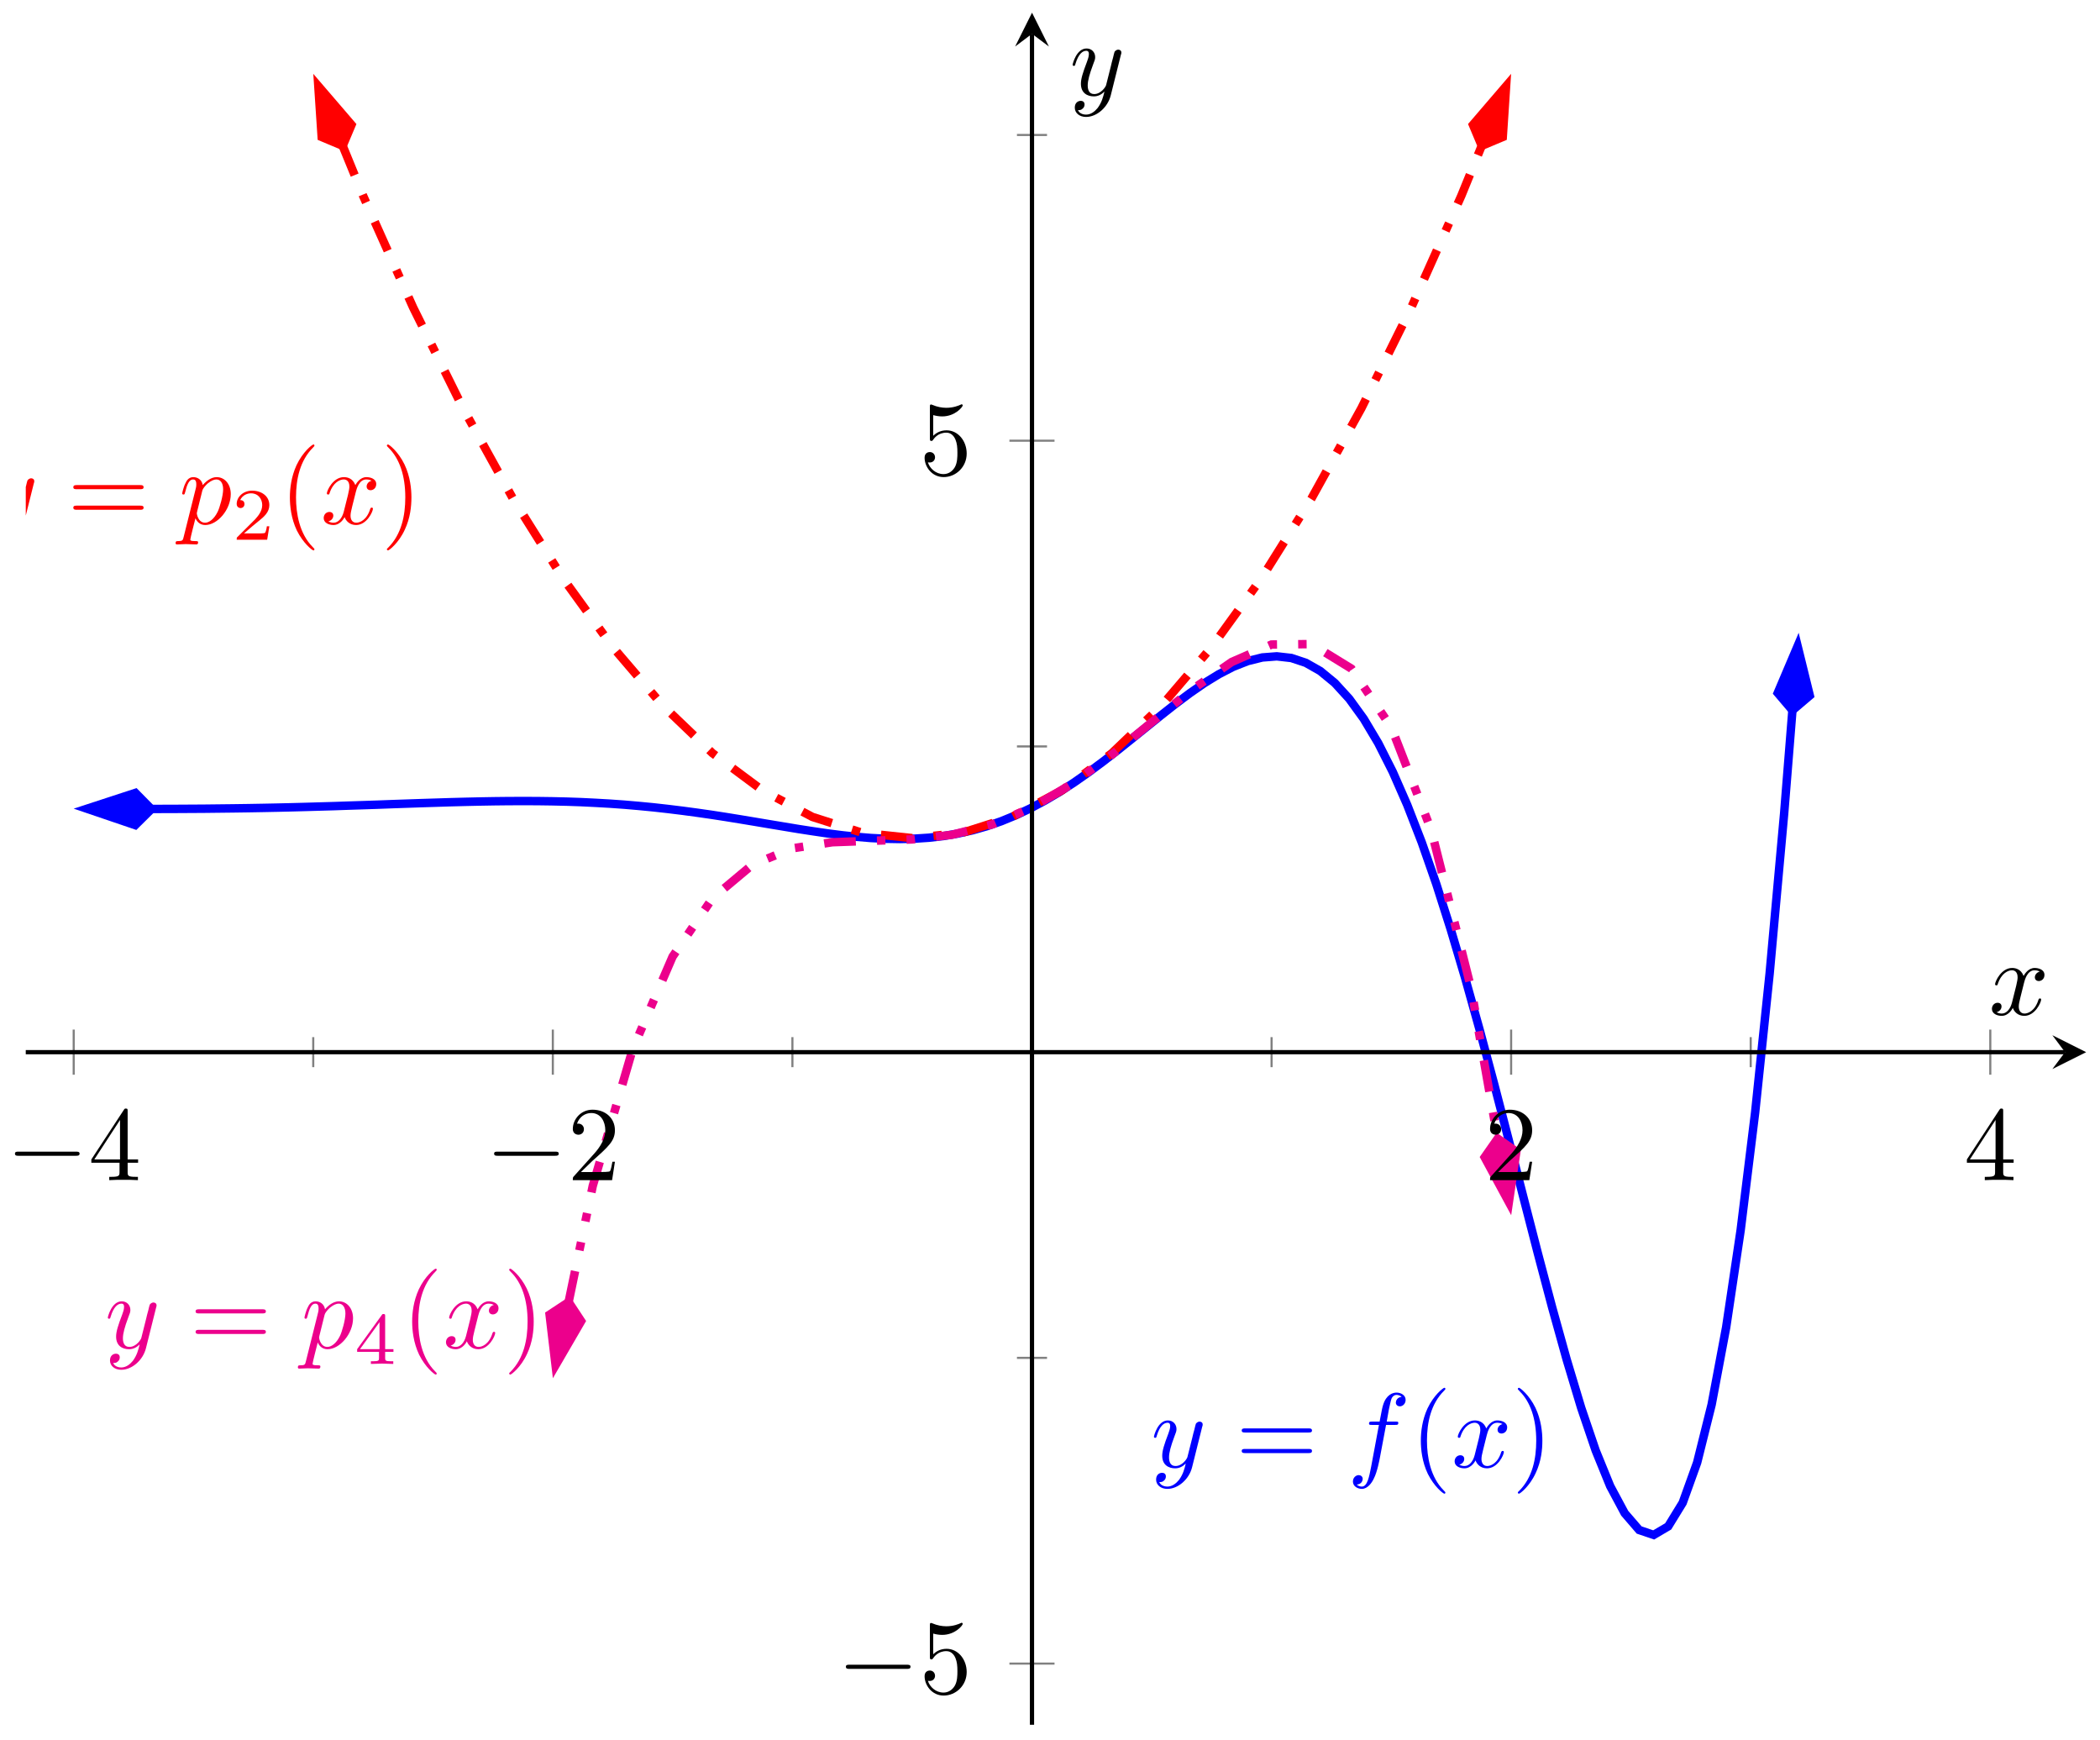 <?xml version="1.0" encoding="UTF-8"?>
<svg xmlns="http://www.w3.org/2000/svg" xmlns:xlink="http://www.w3.org/1999/xlink" width="198pt" height="164pt" viewBox="0 0 198 164" version="1.1">
<defs>
<g>
<symbol overflow="visible" id="glyph0-0">
<path style="stroke:none;" d=""/>
</symbol>
<symbol overflow="visible" id="glyph0-1">
<path style="stroke:none;" d="M 4.844 -3.797 C 4.891 -3.938 4.891 -3.953 4.891 -4.031 C 4.891 -4.203 4.75 -4.297 4.594 -4.297 C 4.5 -4.297 4.344 -4.234 4.25 -4.094 C 4.234 -4.031 4.141 -3.734 4.109 -3.547 C 4.031 -3.297 3.969 -3.016 3.906 -2.75 L 3.453 -0.953 C 3.422 -0.812 2.984 -0.109 2.328 -0.109 C 1.828 -0.109 1.719 -0.547 1.719 -0.922 C 1.719 -1.375 1.891 -2 2.219 -2.875 C 2.375 -3.281 2.422 -3.391 2.422 -3.594 C 2.422 -4.031 2.109 -4.406 1.609 -4.406 C 0.656 -4.406 0.297 -2.953 0.297 -2.875 C 0.297 -2.766 0.391 -2.766 0.406 -2.766 C 0.516 -2.766 0.516 -2.797 0.562 -2.953 C 0.844 -3.891 1.234 -4.188 1.578 -4.188 C 1.656 -4.188 1.828 -4.188 1.828 -3.875 C 1.828 -3.625 1.719 -3.359 1.656 -3.172 C 1.25 -2.109 1.078 -1.547 1.078 -1.078 C 1.078 -0.188 1.703 0.109 2.297 0.109 C 2.688 0.109 3.016 -0.062 3.297 -0.344 C 3.172 0.172 3.047 0.672 2.656 1.203 C 2.391 1.531 2.016 1.828 1.562 1.828 C 1.422 1.828 0.969 1.797 0.797 1.406 C 0.953 1.406 1.094 1.406 1.219 1.281 C 1.328 1.203 1.422 1.062 1.422 0.875 C 1.422 0.562 1.156 0.531 1.062 0.531 C 0.828 0.531 0.5 0.688 0.5 1.172 C 0.5 1.672 0.938 2.047 1.562 2.047 C 2.578 2.047 3.609 1.141 3.891 0.016 Z M 4.844 -3.797 "/>
</symbol>
<symbol overflow="visible" id="glyph0-2">
<path style="stroke:none;" d="M 3.656 -3.984 L 4.516 -3.984 C 4.719 -3.984 4.812 -3.984 4.812 -4.188 C 4.812 -4.297 4.719 -4.297 4.547 -4.297 L 3.719 -4.297 L 3.922 -5.438 C 3.969 -5.641 4.109 -6.344 4.172 -6.469 C 4.25 -6.656 4.422 -6.812 4.641 -6.812 C 4.672 -6.812 4.938 -6.812 5.125 -6.625 C 4.688 -6.594 4.578 -6.234 4.578 -6.094 C 4.578 -5.859 4.766 -5.734 4.953 -5.734 C 5.219 -5.734 5.5 -5.969 5.5 -6.344 C 5.5 -6.797 5.047 -7.031 4.641 -7.031 C 4.297 -7.031 3.672 -6.844 3.375 -5.859 C 3.312 -5.656 3.281 -5.547 3.047 -4.297 L 2.359 -4.297 C 2.156 -4.297 2.047 -4.297 2.047 -4.109 C 2.047 -3.984 2.141 -3.984 2.328 -3.984 L 2.984 -3.984 L 2.25 -0.047 C 2.062 0.922 1.891 1.828 1.375 1.828 C 1.328 1.828 1.094 1.828 0.891 1.641 C 1.359 1.609 1.453 1.25 1.453 1.109 C 1.453 0.875 1.266 0.75 1.078 0.75 C 0.812 0.75 0.531 0.984 0.531 1.359 C 0.531 1.797 0.969 2.047 1.375 2.047 C 1.922 2.047 2.328 1.453 2.5 1.078 C 2.828 0.453 3.047 -0.75 3.062 -0.828 Z M 3.656 -3.984 "/>
</symbol>
<symbol overflow="visible" id="glyph0-3">
<path style="stroke:none;" d="M 3.328 -3.016 C 3.391 -3.266 3.625 -4.188 4.312 -4.188 C 4.359 -4.188 4.609 -4.188 4.812 -4.062 C 4.531 -4 4.344 -3.766 4.344 -3.516 C 4.344 -3.359 4.453 -3.172 4.719 -3.172 C 4.938 -3.172 5.25 -3.344 5.25 -3.75 C 5.25 -4.266 4.672 -4.406 4.328 -4.406 C 3.75 -4.406 3.406 -3.875 3.281 -3.656 C 3.031 -4.312 2.5 -4.406 2.203 -4.406 C 1.172 -4.406 0.594 -3.125 0.594 -2.875 C 0.594 -2.766 0.703 -2.766 0.719 -2.766 C 0.797 -2.766 0.828 -2.797 0.844 -2.875 C 1.188 -3.938 1.844 -4.188 2.188 -4.188 C 2.375 -4.188 2.719 -4.094 2.719 -3.516 C 2.719 -3.203 2.547 -2.547 2.188 -1.141 C 2.031 -0.531 1.672 -0.109 1.234 -0.109 C 1.172 -0.109 0.953 -0.109 0.734 -0.234 C 0.984 -0.297 1.203 -0.5 1.203 -0.781 C 1.203 -1.047 0.984 -1.125 0.844 -1.125 C 0.531 -1.125 0.297 -0.875 0.297 -0.547 C 0.297 -0.094 0.781 0.109 1.219 0.109 C 1.891 0.109 2.25 -0.594 2.266 -0.641 C 2.391 -0.281 2.75 0.109 3.344 0.109 C 4.375 0.109 4.938 -1.172 4.938 -1.422 C 4.938 -1.531 4.859 -1.531 4.828 -1.531 C 4.734 -1.531 4.719 -1.484 4.688 -1.422 C 4.359 -0.344 3.688 -0.109 3.375 -0.109 C 2.984 -0.109 2.828 -0.422 2.828 -0.766 C 2.828 -0.984 2.875 -1.203 2.984 -1.641 Z M 3.328 -3.016 "/>
</symbol>
<symbol overflow="visible" id="glyph0-4">
<path style="stroke:none;" d="M 0.453 1.219 C 0.375 1.562 0.344 1.625 -0.094 1.625 C -0.203 1.625 -0.312 1.625 -0.312 1.812 C -0.312 1.891 -0.266 1.938 -0.188 1.938 C 0.078 1.938 0.375 1.906 0.641 1.906 C 0.984 1.906 1.312 1.938 1.641 1.938 C 1.688 1.938 1.812 1.938 1.812 1.734 C 1.812 1.625 1.719 1.625 1.578 1.625 C 1.078 1.625 1.078 1.562 1.078 1.469 C 1.078 1.344 1.5 -0.281 1.562 -0.531 C 1.688 -0.234 1.969 0.109 2.484 0.109 C 3.641 0.109 4.891 -1.344 4.891 -2.812 C 4.891 -3.75 4.312 -4.406 3.562 -4.406 C 3.062 -4.406 2.578 -4.047 2.25 -3.656 C 2.156 -4.203 1.719 -4.406 1.359 -4.406 C 0.891 -4.406 0.703 -4.016 0.625 -3.844 C 0.438 -3.5 0.312 -2.906 0.312 -2.875 C 0.312 -2.766 0.406 -2.766 0.422 -2.766 C 0.531 -2.766 0.531 -2.781 0.594 -3 C 0.766 -3.703 0.969 -4.188 1.328 -4.188 C 1.5 -4.188 1.641 -4.109 1.641 -3.734 C 1.641 -3.5 1.609 -3.391 1.562 -3.219 Z M 2.203 -3.109 C 2.266 -3.375 2.547 -3.656 2.719 -3.812 C 3.078 -4.109 3.359 -4.188 3.531 -4.188 C 3.922 -4.188 4.172 -3.844 4.172 -3.25 C 4.172 -2.656 3.844 -1.516 3.656 -1.141 C 3.312 -0.438 2.844 -0.109 2.469 -0.109 C 1.812 -0.109 1.688 -0.938 1.688 -1 C 1.688 -1.016 1.688 -1.031 1.719 -1.156 Z M 2.203 -3.109 "/>
</symbol>
<symbol overflow="visible" id="glyph1-0">
<path style="stroke:none;" d=""/>
</symbol>
<symbol overflow="visible" id="glyph1-1">
<path style="stroke:none;" d="M 6.844 -3.266 C 7 -3.266 7.188 -3.266 7.188 -3.453 C 7.188 -3.656 7 -3.656 6.859 -3.656 L 0.891 -3.656 C 0.75 -3.656 0.562 -3.656 0.562 -3.453 C 0.562 -3.266 0.75 -3.266 0.891 -3.266 Z M 6.859 -1.328 C 7 -1.328 7.188 -1.328 7.188 -1.531 C 7.188 -1.719 7 -1.719 6.844 -1.719 L 0.891 -1.719 C 0.75 -1.719 0.562 -1.719 0.562 -1.531 C 0.562 -1.328 0.75 -1.328 0.891 -1.328 Z M 6.859 -1.328 "/>
</symbol>
<symbol overflow="visible" id="glyph1-2">
<path style="stroke:none;" d="M 3.297 2.391 C 3.297 2.359 3.297 2.344 3.125 2.172 C 1.891 0.922 1.562 -0.969 1.562 -2.5 C 1.562 -4.234 1.938 -5.969 3.172 -7.203 C 3.297 -7.328 3.297 -7.344 3.297 -7.375 C 3.297 -7.453 3.266 -7.484 3.203 -7.484 C 3.094 -7.484 2.203 -6.797 1.609 -5.531 C 1.109 -4.438 0.984 -3.328 0.984 -2.5 C 0.984 -1.719 1.094 -0.516 1.641 0.625 C 2.25 1.844 3.094 2.5 3.203 2.5 C 3.266 2.5 3.297 2.469 3.297 2.391 Z M 3.297 2.391 "/>
</symbol>
<symbol overflow="visible" id="glyph1-3">
<path style="stroke:none;" d="M 2.875 -2.5 C 2.875 -3.266 2.766 -4.469 2.219 -5.609 C 1.625 -6.828 0.766 -7.484 0.672 -7.484 C 0.609 -7.484 0.562 -7.438 0.562 -7.375 C 0.562 -7.344 0.562 -7.328 0.75 -7.141 C 1.734 -6.156 2.297 -4.578 2.297 -2.5 C 2.297 -0.781 1.938 0.969 0.703 2.219 C 0.562 2.344 0.562 2.359 0.562 2.391 C 0.562 2.453 0.609 2.5 0.672 2.5 C 0.766 2.5 1.672 1.812 2.25 0.547 C 2.766 -0.547 2.875 -1.656 2.875 -2.5 Z M 2.875 -2.5 "/>
</symbol>
<symbol overflow="visible" id="glyph1-4">
<path style="stroke:none;" d="M 2.938 -1.641 L 2.938 -0.781 C 2.938 -0.422 2.906 -0.312 2.172 -0.312 L 1.969 -0.312 L 1.969 0 C 2.375 -0.031 2.891 -0.031 3.312 -0.031 C 3.734 -0.031 4.25 -0.031 4.672 0 L 4.672 -0.312 L 4.453 -0.312 C 3.719 -0.312 3.703 -0.422 3.703 -0.781 L 3.703 -1.641 L 4.688 -1.641 L 4.688 -1.953 L 3.703 -1.953 L 3.703 -6.484 C 3.703 -6.688 3.703 -6.75 3.531 -6.75 C 3.453 -6.75 3.422 -6.75 3.344 -6.625 L 0.281 -1.953 L 0.281 -1.641 Z M 2.984 -1.953 L 0.562 -1.953 L 2.984 -5.672 Z M 2.984 -1.953 "/>
</symbol>
<symbol overflow="visible" id="glyph1-5">
<path style="stroke:none;" d="M 1.266 -0.766 L 2.328 -1.797 C 3.875 -3.172 4.469 -3.703 4.469 -4.703 C 4.469 -5.844 3.578 -6.641 2.359 -6.641 C 1.234 -6.641 0.5 -5.719 0.5 -4.828 C 0.5 -4.281 1 -4.281 1.031 -4.281 C 1.203 -4.281 1.547 -4.391 1.547 -4.812 C 1.547 -5.062 1.359 -5.328 1.016 -5.328 C 0.938 -5.328 0.922 -5.328 0.891 -5.312 C 1.109 -5.969 1.656 -6.328 2.234 -6.328 C 3.141 -6.328 3.562 -5.516 3.562 -4.703 C 3.562 -3.906 3.078 -3.125 2.516 -2.5 L 0.609 -0.375 C 0.5 -0.266 0.5 -0.234 0.5 0 L 4.203 0 L 4.469 -1.734 L 4.234 -1.734 C 4.172 -1.438 4.109 -1 4 -0.844 C 3.938 -0.766 3.281 -0.766 3.062 -0.766 Z M 1.266 -0.766 "/>
</symbol>
<symbol overflow="visible" id="glyph1-6">
<path style="stroke:none;" d="M 4.469 -2 C 4.469 -3.188 3.656 -4.188 2.578 -4.188 C 2.109 -4.188 1.672 -4.031 1.312 -3.672 L 1.312 -5.625 C 1.516 -5.562 1.844 -5.5 2.156 -5.5 C 3.391 -5.5 4.094 -6.406 4.094 -6.531 C 4.094 -6.594 4.062 -6.641 3.984 -6.641 C 3.984 -6.641 3.953 -6.641 3.906 -6.609 C 3.703 -6.516 3.219 -6.312 2.547 -6.312 C 2.156 -6.312 1.688 -6.391 1.219 -6.594 C 1.141 -6.625 1.125 -6.625 1.109 -6.625 C 1 -6.625 1 -6.547 1 -6.391 L 1 -3.438 C 1 -3.266 1 -3.188 1.141 -3.188 C 1.219 -3.188 1.234 -3.203 1.281 -3.266 C 1.391 -3.422 1.75 -3.969 2.562 -3.969 C 3.078 -3.969 3.328 -3.516 3.406 -3.328 C 3.562 -2.953 3.594 -2.578 3.594 -2.078 C 3.594 -1.719 3.594 -1.125 3.344 -0.703 C 3.109 -0.312 2.734 -0.062 2.281 -0.062 C 1.562 -0.062 0.984 -0.594 0.812 -1.172 C 0.844 -1.172 0.875 -1.156 0.984 -1.156 C 1.312 -1.156 1.484 -1.406 1.484 -1.641 C 1.484 -1.891 1.312 -2.141 0.984 -2.141 C 0.844 -2.141 0.5 -2.062 0.5 -1.609 C 0.5 -0.75 1.188 0.219 2.297 0.219 C 3.453 0.219 4.469 -0.734 4.469 -2 Z M 4.469 -2 "/>
</symbol>
<symbol overflow="visible" id="glyph2-0">
<path style="stroke:none;" d=""/>
</symbol>
<symbol overflow="visible" id="glyph2-1">
<path style="stroke:none;" d="M 3.516 -1.266 L 3.281 -1.266 C 3.266 -1.109 3.188 -0.703 3.094 -0.641 C 3.047 -0.594 2.516 -0.594 2.406 -0.594 L 1.125 -0.594 C 1.859 -1.234 2.109 -1.438 2.516 -1.766 C 3.031 -2.172 3.516 -2.609 3.516 -3.266 C 3.516 -4.109 2.781 -4.625 1.891 -4.625 C 1.031 -4.625 0.438 -4.016 0.438 -3.375 C 0.438 -3.031 0.734 -2.984 0.812 -2.984 C 0.969 -2.984 1.172 -3.109 1.172 -3.359 C 1.172 -3.484 1.125 -3.734 0.766 -3.734 C 0.984 -4.219 1.453 -4.375 1.781 -4.375 C 2.484 -4.375 2.844 -3.828 2.844 -3.266 C 2.844 -2.656 2.406 -2.188 2.188 -1.938 L 0.516 -0.266 C 0.438 -0.203 0.438 -0.188 0.438 0 L 3.312 0 Z M 3.516 -1.266 "/>
</symbol>
<symbol overflow="visible" id="glyph2-2">
<path style="stroke:none;" d="M 3.688 -1.141 L 3.688 -1.391 L 2.906 -1.391 L 2.906 -4.5 C 2.906 -4.641 2.906 -4.703 2.766 -4.703 C 2.672 -4.703 2.641 -4.703 2.578 -4.594 L 0.266 -1.391 L 0.266 -1.141 L 2.328 -1.141 L 2.328 -0.578 C 2.328 -0.328 2.328 -0.25 1.75 -0.25 L 1.562 -0.25 L 1.562 0 C 1.922 -0.016 2.359 -0.031 2.609 -0.031 C 2.875 -0.031 3.312 -0.016 3.672 0 L 3.672 -0.25 L 3.484 -0.25 C 2.906 -0.25 2.906 -0.328 2.906 -0.578 L 2.906 -1.141 Z M 2.375 -3.938 L 2.375 -1.391 L 0.531 -1.391 Z M 2.375 -3.938 "/>
</symbol>
<symbol overflow="visible" id="glyph3-0">
<path style="stroke:none;" d=""/>
</symbol>
<symbol overflow="visible" id="glyph3-1">
<path style="stroke:none;" d="M 6.562 -2.297 C 6.734 -2.297 6.922 -2.297 6.922 -2.5 C 6.922 -2.688 6.734 -2.688 6.562 -2.688 L 1.172 -2.688 C 1 -2.688 0.828 -2.688 0.828 -2.5 C 0.828 -2.297 1 -2.297 1.172 -2.297 Z M 6.562 -2.297 "/>
</symbol>
</g>
<clipPath id="clip1">
  <path d="M 2.43 50 L 181 50 L 181 156 L 2.43 156 Z M 2.43 50 "/>
</clipPath>
<clipPath id="clip2">
  <path d="M 2.43 63 L 26 63 L 26 90 L 2.43 90 Z M 2.43 63 "/>
</clipPath>
<clipPath id="clip3">
  <path d="M 18 1.195 L 45 1.195 L 45 26 L 18 26 Z M 18 1.195 "/>
</clipPath>
<clipPath id="clip4">
  <path d="M 127 1.195 L 154 1.195 L 154 26 L 127 26 Z M 127 1.195 "/>
</clipPath>
<clipPath id="clip5">
  <path d="M 2.43 44 L 4 44 L 4 52 L 2.43 52 Z M 2.43 44 "/>
</clipPath>
</defs>
<g id="surface1">
<g clip-path="url(#clip1)" clip-rule="nonzero">
<path style="fill:none;stroke-width:0.797;stroke-linecap:butt;stroke-linejoin:miter;stroke:rgb(0%,0%,100%);stroke-opacity:1;stroke-miterlimit:10;" d="M 11.844 86.311 L 5.883 86.346 L 7.25 86.338 L 9.984 86.33 L 12.719 86.33 L 14.086 86.334 L 15.453 86.342 L 16.816 86.35 L 19.551 86.381 L 20.918 86.4 L 22.285 86.424 L 23.652 86.451 L 25.019 86.482 L 26.386 86.518 L 27.754 86.557 L 29.117 86.596 L 30.484 86.643 L 31.851 86.686 L 33.218 86.732 L 34.585 86.783 L 37.32 86.877 L 38.687 86.92 L 40.05 86.963 L 41.417 86.998 L 42.785 87.029 L 44.152 87.053 L 45.519 87.068 L 46.886 87.072 L 48.253 87.068 L 49.62 87.049 L 50.987 87.018 L 52.351 86.971 L 53.718 86.904 L 55.085 86.826 L 56.452 86.729 L 57.819 86.611 L 59.187 86.479 L 60.554 86.326 L 61.921 86.158 L 63.284 85.975 L 64.651 85.779 L 66.018 85.568 L 67.386 85.346 L 68.753 85.119 L 70.12 84.889 L 72.854 84.436 L 74.221 84.225 L 75.585 84.025 L 76.952 83.85 L 78.319 83.701 L 79.686 83.588 L 81.053 83.518 L 82.42 83.494 L 83.788 83.525 L 85.155 83.615 L 86.522 83.772 L 87.885 84.006 L 89.252 84.311 L 90.62 84.701 L 91.987 85.174 L 93.354 85.736 L 94.721 86.381 L 96.088 87.111 L 97.455 87.92 L 98.819 88.807 L 100.186 89.764 L 101.553 90.779 L 102.92 91.838 L 104.287 92.932 L 105.654 94.037 L 107.022 95.139 L 108.389 96.217 L 109.756 97.24 L 111.119 98.186 L 112.486 99.025 L 113.853 99.732 L 115.221 100.268 L 116.588 100.607 L 117.955 100.713 L 119.322 100.557 L 120.689 100.104 L 122.052 99.33 L 123.42 98.205 L 124.787 96.709 L 126.154 94.822 L 127.521 92.529 L 128.888 89.822 L 130.255 86.701 L 131.623 83.174 L 132.99 79.26 L 134.353 74.979 L 135.72 70.373 L 137.087 65.482 L 138.454 60.377 L 139.822 55.115 L 141.189 49.791 L 142.556 44.486 L 143.923 39.322 L 145.29 34.408 L 146.654 29.873 L 148.021 25.85 L 149.388 22.494 L 150.755 19.943 L 152.122 18.357 L 153.489 17.893 L 154.856 18.697 L 156.224 20.924 L 157.587 24.709 L 158.954 30.182 L 160.321 37.451 L 161.688 46.611 L 163.056 57.717 L 164.423 70.818 L 165.79 85.9 L 166.571 95.627 " transform="matrix(1,0,0,-1,2.429,162.584)"/>
</g>
<path style=" stroke:none;fill-rule:nonzero;fill:rgb(0%,0%,100%);fill-opacity:1;" d="M 8.207 76.238 L 12.75 77.781 L 14.273 76.273 L 12.766 74.746 Z M 8.207 76.238 "/>
<g clip-path="url(#clip2)" clip-rule="nonzero">
<path style="fill:none;stroke-width:0.797;stroke-linecap:butt;stroke-linejoin:miter;stroke:rgb(0%,0%,100%);stroke-opacity:1;stroke-miterlimit:10;" d="M 6.631 0 L 2.079 1.518 L 0.564 0.001 L 2.08 -1.518 Z M 6.631 0 " transform="matrix(-1,-0.006,-0.006,1,14.837,76.275)"/>
</g>
<path style="fill-rule:nonzero;fill:rgb(0%,0%,100%);fill-opacity:1;stroke-width:0.797;stroke-linecap:butt;stroke-linejoin:miter;stroke:rgb(0%,0%,100%);stroke-opacity:1;stroke-miterlimit:10;" d="M 6.631 -0.001 L 2.081 1.515 L 0.564 -0.001 L 2.081 -1.518 Z M 6.631 -0.001 " transform="matrix(0.08,-0.997,-0.997,-0.08,168.957,67.519)"/>
<g style="fill:rgb(0%,0%,100%);fill-opacity:1;">
  <use xlink:href="#glyph0-1" x="108.504" y="138.305"/>
</g>
<g style="fill:rgb(0%,0%,100%);fill-opacity:1;">
  <use xlink:href="#glyph1-1" x="116.514" y="138.305"/>
</g>
<g style="fill:rgb(0%,0%,100%);fill-opacity:1;">
  <use xlink:href="#glyph0-2" x="127.03" y="138.305"/>
</g>
<g style="fill:rgb(0%,0%,100%);fill-opacity:1;">
  <use xlink:href="#glyph1-2" x="132.98" y="138.305"/>
</g>
<g style="fill:rgb(0%,0%,100%);fill-opacity:1;">
  <use xlink:href="#glyph0-3" x="136.854" y="138.305"/>
</g>
<g style="fill:rgb(0%,0%,100%);fill-opacity:1;">
  <use xlink:href="#glyph1-3" x="142.548" y="138.305"/>
</g>
<path style="fill:none;stroke-width:0.797;stroke-linecap:butt;stroke-linejoin:miter;stroke:rgb(100%,0%,0%);stroke-opacity:1;stroke-dasharray:2.989,1.993,0.797,1.993;stroke-miterlimit:10;" d="M 29.879 148.842 L 31.812 144.115 L 36.519 133.607 L 41.226 124.104 L 45.929 115.596 L 50.636 108.092 L 55.343 101.588 L 60.05 96.084 L 64.753 91.58 L 69.46 88.08 L 74.167 85.576 L 78.874 84.076 L 83.577 83.576 L 88.284 84.076 L 92.991 85.576 L 97.697 88.08 L 102.401 91.58 L 107.107 96.084 L 111.814 101.588 L 116.521 108.092 L 121.224 115.596 L 125.931 124.104 L 130.638 133.607 L 135.345 144.115 L 137.275 148.842 " transform="matrix(1,0,0,-1,2.429,162.584)"/>
<path style=" stroke:none;fill-rule:nonzero;fill:rgb(100%,0%,0%);fill-opacity:1;" d="M 30.012 8.129 L 30.332 12.914 L 32.309 13.742 L 33.141 11.766 Z M 30.012 8.129 "/>
<g clip-path="url(#clip3)" clip-rule="nonzero">
<path style="fill:none;stroke-width:0.797;stroke-linecap:butt;stroke-linejoin:miter;stroke:rgb(100%,0%,0%);stroke-opacity:1;stroke-miterlimit:10;" d="M 6.629 0.002 L 2.079 1.517 L 0.564 0.001 L 2.078 -1.517 Z M 6.629 0.002 " transform="matrix(-0.378,-0.926,-0.926,0.378,32.523,14.264)"/>
</g>
<path style=" stroke:none;fill-rule:nonzero;fill:rgb(100%,0%,0%);fill-opacity:1;" d="M 142.004 8.129 L 138.879 11.766 L 139.707 13.742 L 141.688 12.914 Z M 142.004 8.129 "/>
<g clip-path="url(#clip4)" clip-rule="nonzero">
<path style="fill:none;stroke-width:0.797;stroke-linecap:butt;stroke-linejoin:miter;stroke:rgb(100%,0%,0%);stroke-opacity:1;stroke-miterlimit:10;" d="M 6.629 0 L 2.08 1.516 L 0.563 0.001 L 2.08 -1.518 Z M 6.629 0 " transform="matrix(0.378,-0.926,-0.926,-0.378,139.495,14.264)"/>
</g>
<g clip-path="url(#clip5)" clip-rule="nonzero">
<g style="fill:rgb(100%,0%,0%);fill-opacity:1;">
  <use xlink:href="#glyph0-1" x="-1.66" y="49.383"/>
</g>
</g>
<g style="fill:rgb(100%,0%,0%);fill-opacity:1;">
  <use xlink:href="#glyph1-1" x="6.351" y="49.383"/>
</g>
<g style="fill:rgb(100%,0%,0%);fill-opacity:1;">
  <use xlink:href="#glyph0-4" x="16.867" y="49.383"/>
</g>
<g style="fill:rgb(100%,0%,0%);fill-opacity:1;">
  <use xlink:href="#glyph2-1" x="21.879" y="50.878"/>
</g>
<g style="fill:rgb(100%,0%,0%);fill-opacity:1;">
  <use xlink:href="#glyph1-2" x="26.348" y="49.383"/>
</g>
<g style="fill:rgb(100%,0%,0%);fill-opacity:1;">
  <use xlink:href="#glyph0-3" x="30.223" y="49.383"/>
</g>
<g style="fill:rgb(100%,0%,0%);fill-opacity:1;">
  <use xlink:href="#glyph1-3" x="35.917" y="49.383"/>
</g>
<path style="fill:none;stroke-width:0.797;stroke-linecap:butt;stroke-linejoin:miter;stroke:rgb(92.549%,0%,54.9%);stroke-opacity:1;stroke-dasharray:2.989,1.993,0.797,1.993,0.797,1.993;stroke-miterlimit:10;" d="M 51.183 39.838 L 53.46 50.795 L 57.226 63.686 L 60.987 72.408 L 64.753 77.92 L 68.518 81.072 L 72.284 82.615 L 76.049 83.189 L 79.811 83.326 L 83.577 83.455 L 87.342 83.897 L 91.108 84.861 L 94.873 86.459 L 98.635 88.686 L 102.401 91.439 L 106.166 94.502 L 109.932 97.557 L 113.697 100.178 L 117.459 101.826 L 121.224 101.869 L 124.99 99.553 L 128.755 94.022 L 132.521 84.322 L 136.283 69.389 L 138.779 55.252 " transform="matrix(1,0,0,-1,2.429,162.584)"/>
<path style="fill-rule:nonzero;fill:rgb(92.549%,0%,54.9%);fill-opacity:1;stroke-width:0.797;stroke-linecap:butt;stroke-linejoin:miter;stroke:rgb(92.549%,0%,54.9%);stroke-opacity:1;stroke-miterlimit:10;" d="M 6.63 0.001 L 2.078 1.518 L 0.562 -0.002 L 2.082 -1.518 Z M 6.63 0.001 " transform="matrix(-0.203,0.979,0.979,0.203,53.729,122.196)"/>
<path style="fill-rule:nonzero;fill:rgb(92.549%,0%,54.9%);fill-opacity:1;stroke-width:0.797;stroke-linecap:butt;stroke-linejoin:miter;stroke:rgb(92.549%,0%,54.9%);stroke-opacity:1;stroke-miterlimit:10;" d="M 6.631 -0.001 L 2.079 1.516 L 0.562 0.002 L 2.08 -1.515 Z M 6.631 -0.001 " transform="matrix(0.174,0.985,0.985,-0.174,141.111,106.779)"/>
<g style="fill:rgb(92.549%,0%,54.9%);fill-opacity:1;">
  <use xlink:href="#glyph0-1" x="9.87" y="127.077"/>
</g>
<g style="fill:rgb(92.549%,0%,54.9%);fill-opacity:1;">
  <use xlink:href="#glyph1-1" x="17.88" y="127.077"/>
</g>
<g style="fill:rgb(92.549%,0%,54.9%);fill-opacity:1;">
  <use xlink:href="#glyph0-4" x="28.396" y="127.077"/>
</g>
<g style="fill:rgb(92.549%,0%,54.9%);fill-opacity:1;">
  <use xlink:href="#glyph2-2" x="33.408" y="128.572"/>
</g>
<g style="fill:rgb(92.549%,0%,54.9%);fill-opacity:1;">
  <use xlink:href="#glyph1-2" x="37.877" y="127.077"/>
</g>
<g style="fill:rgb(92.549%,0%,54.9%);fill-opacity:1;">
  <use xlink:href="#glyph0-3" x="41.752" y="127.077"/>
</g>
<g style="fill:rgb(92.549%,0%,54.9%);fill-opacity:1;">
  <use xlink:href="#glyph1-3" x="47.446" y="127.077"/>
</g>
<path style="fill:none;stroke-width:0.199;stroke-linecap:butt;stroke-linejoin:miter;stroke:rgb(50%,50%,50%);stroke-opacity:1;stroke-miterlimit:10;" d="M 27.105 61.986 L 27.105 64.818 M 72.284 61.986 L 72.284 64.818 M 117.463 61.986 L 117.463 64.818 M 162.638 61.986 L 162.638 64.818 " transform="matrix(1,0,0,-1,2.429,162.584)"/>
<path style="fill:none;stroke-width:0.199;stroke-linecap:butt;stroke-linejoin:miter;stroke:rgb(50%,50%,50%);stroke-opacity:1;stroke-miterlimit:10;" d="M 4.52 61.275 L 4.52 65.529 M 49.695 61.275 L 49.695 65.529 M 140.048 61.275 L 140.048 65.529 M 185.227 61.275 L 185.227 65.529 " transform="matrix(1,0,0,-1,2.429,162.584)"/>
<path style="fill:none;stroke-width:0.199;stroke-linecap:butt;stroke-linejoin:miter;stroke:rgb(50%,50%,50%);stroke-opacity:1;stroke-miterlimit:10;" d="M 93.455 34.584 L 96.291 34.584 M 93.455 92.221 L 96.291 92.221 M 93.455 149.861 L 96.291 149.861 " transform="matrix(1,0,0,-1,2.429,162.584)"/>
<path style="fill:none;stroke-width:0.199;stroke-linecap:butt;stroke-linejoin:miter;stroke:rgb(50%,50%,50%);stroke-opacity:1;stroke-miterlimit:10;" d="M 92.744 5.764 L 96.998 5.764 M 92.744 121.041 L 96.998 121.041 " transform="matrix(1,0,0,-1,2.429,162.584)"/>
<path style="fill:none;stroke-width:0.399;stroke-linecap:butt;stroke-linejoin:miter;stroke:rgb(0%,0%,0%);stroke-opacity:1;stroke-miterlimit:10;" d="M 0 63.4 L 192.27 63.4 " transform="matrix(1,0,0,-1,2.429,162.584)"/>
<path style=" stroke:none;fill-rule:nonzero;fill:rgb(0%,0%,0%);fill-opacity:1;" d="M 196.695 99.184 L 193.508 97.586 L 194.703 99.184 L 193.508 100.777 "/>
<path style="fill:none;stroke-width:0.399;stroke-linecap:butt;stroke-linejoin:miter;stroke:rgb(0%,0%,0%);stroke-opacity:1;stroke-miterlimit:10;" d="M 94.873 -0.002 L 94.873 159.397 " transform="matrix(1,0,0,-1,2.429,162.584)"/>
<path style=" stroke:none;fill-rule:nonzero;fill:rgb(0%,0%,0%);fill-opacity:1;" d="M 97.305 1.195 L 95.711 4.387 L 97.305 3.188 L 98.898 4.387 "/>
<g style="fill:rgb(0%,0%,0%);fill-opacity:1;">
  <use xlink:href="#glyph3-1" x="0.582" y="111.248"/>
</g>
<g style="fill:rgb(0%,0%,0%);fill-opacity:1;">
  <use xlink:href="#glyph1-4" x="8.332" y="111.248"/>
</g>
<g style="fill:rgb(0%,0%,0%);fill-opacity:1;">
  <use xlink:href="#glyph3-1" x="45.76" y="111.248"/>
</g>
<g style="fill:rgb(0%,0%,0%);fill-opacity:1;">
  <use xlink:href="#glyph1-5" x="53.509" y="111.248"/>
</g>
<g style="fill:rgb(0%,0%,0%);fill-opacity:1;">
  <use xlink:href="#glyph1-5" x="139.991" y="111.248"/>
</g>
<g style="fill:rgb(0%,0%,0%);fill-opacity:1;">
  <use xlink:href="#glyph1-4" x="185.169" y="111.248"/>
</g>
<g style="fill:rgb(0%,0%,0%);fill-opacity:1;">
  <use xlink:href="#glyph3-1" x="78.927" y="159.615"/>
</g>
<g style="fill:rgb(0%,0%,0%);fill-opacity:1;">
  <use xlink:href="#glyph1-6" x="86.676" y="159.615"/>
</g>
<g style="fill:rgb(0%,0%,0%);fill-opacity:1;">
  <use xlink:href="#glyph1-6" x="86.676" y="44.754"/>
</g>
<g style="fill:rgb(0%,0%,0%);fill-opacity:1;">
  <use xlink:href="#glyph0-3" x="187.513" y="95.652"/>
</g>
<g style="fill:rgb(0%,0%,0%);fill-opacity:1;">
  <use xlink:href="#glyph0-1" x="100.837" y="8.976"/>
</g>
</g>
</svg>
